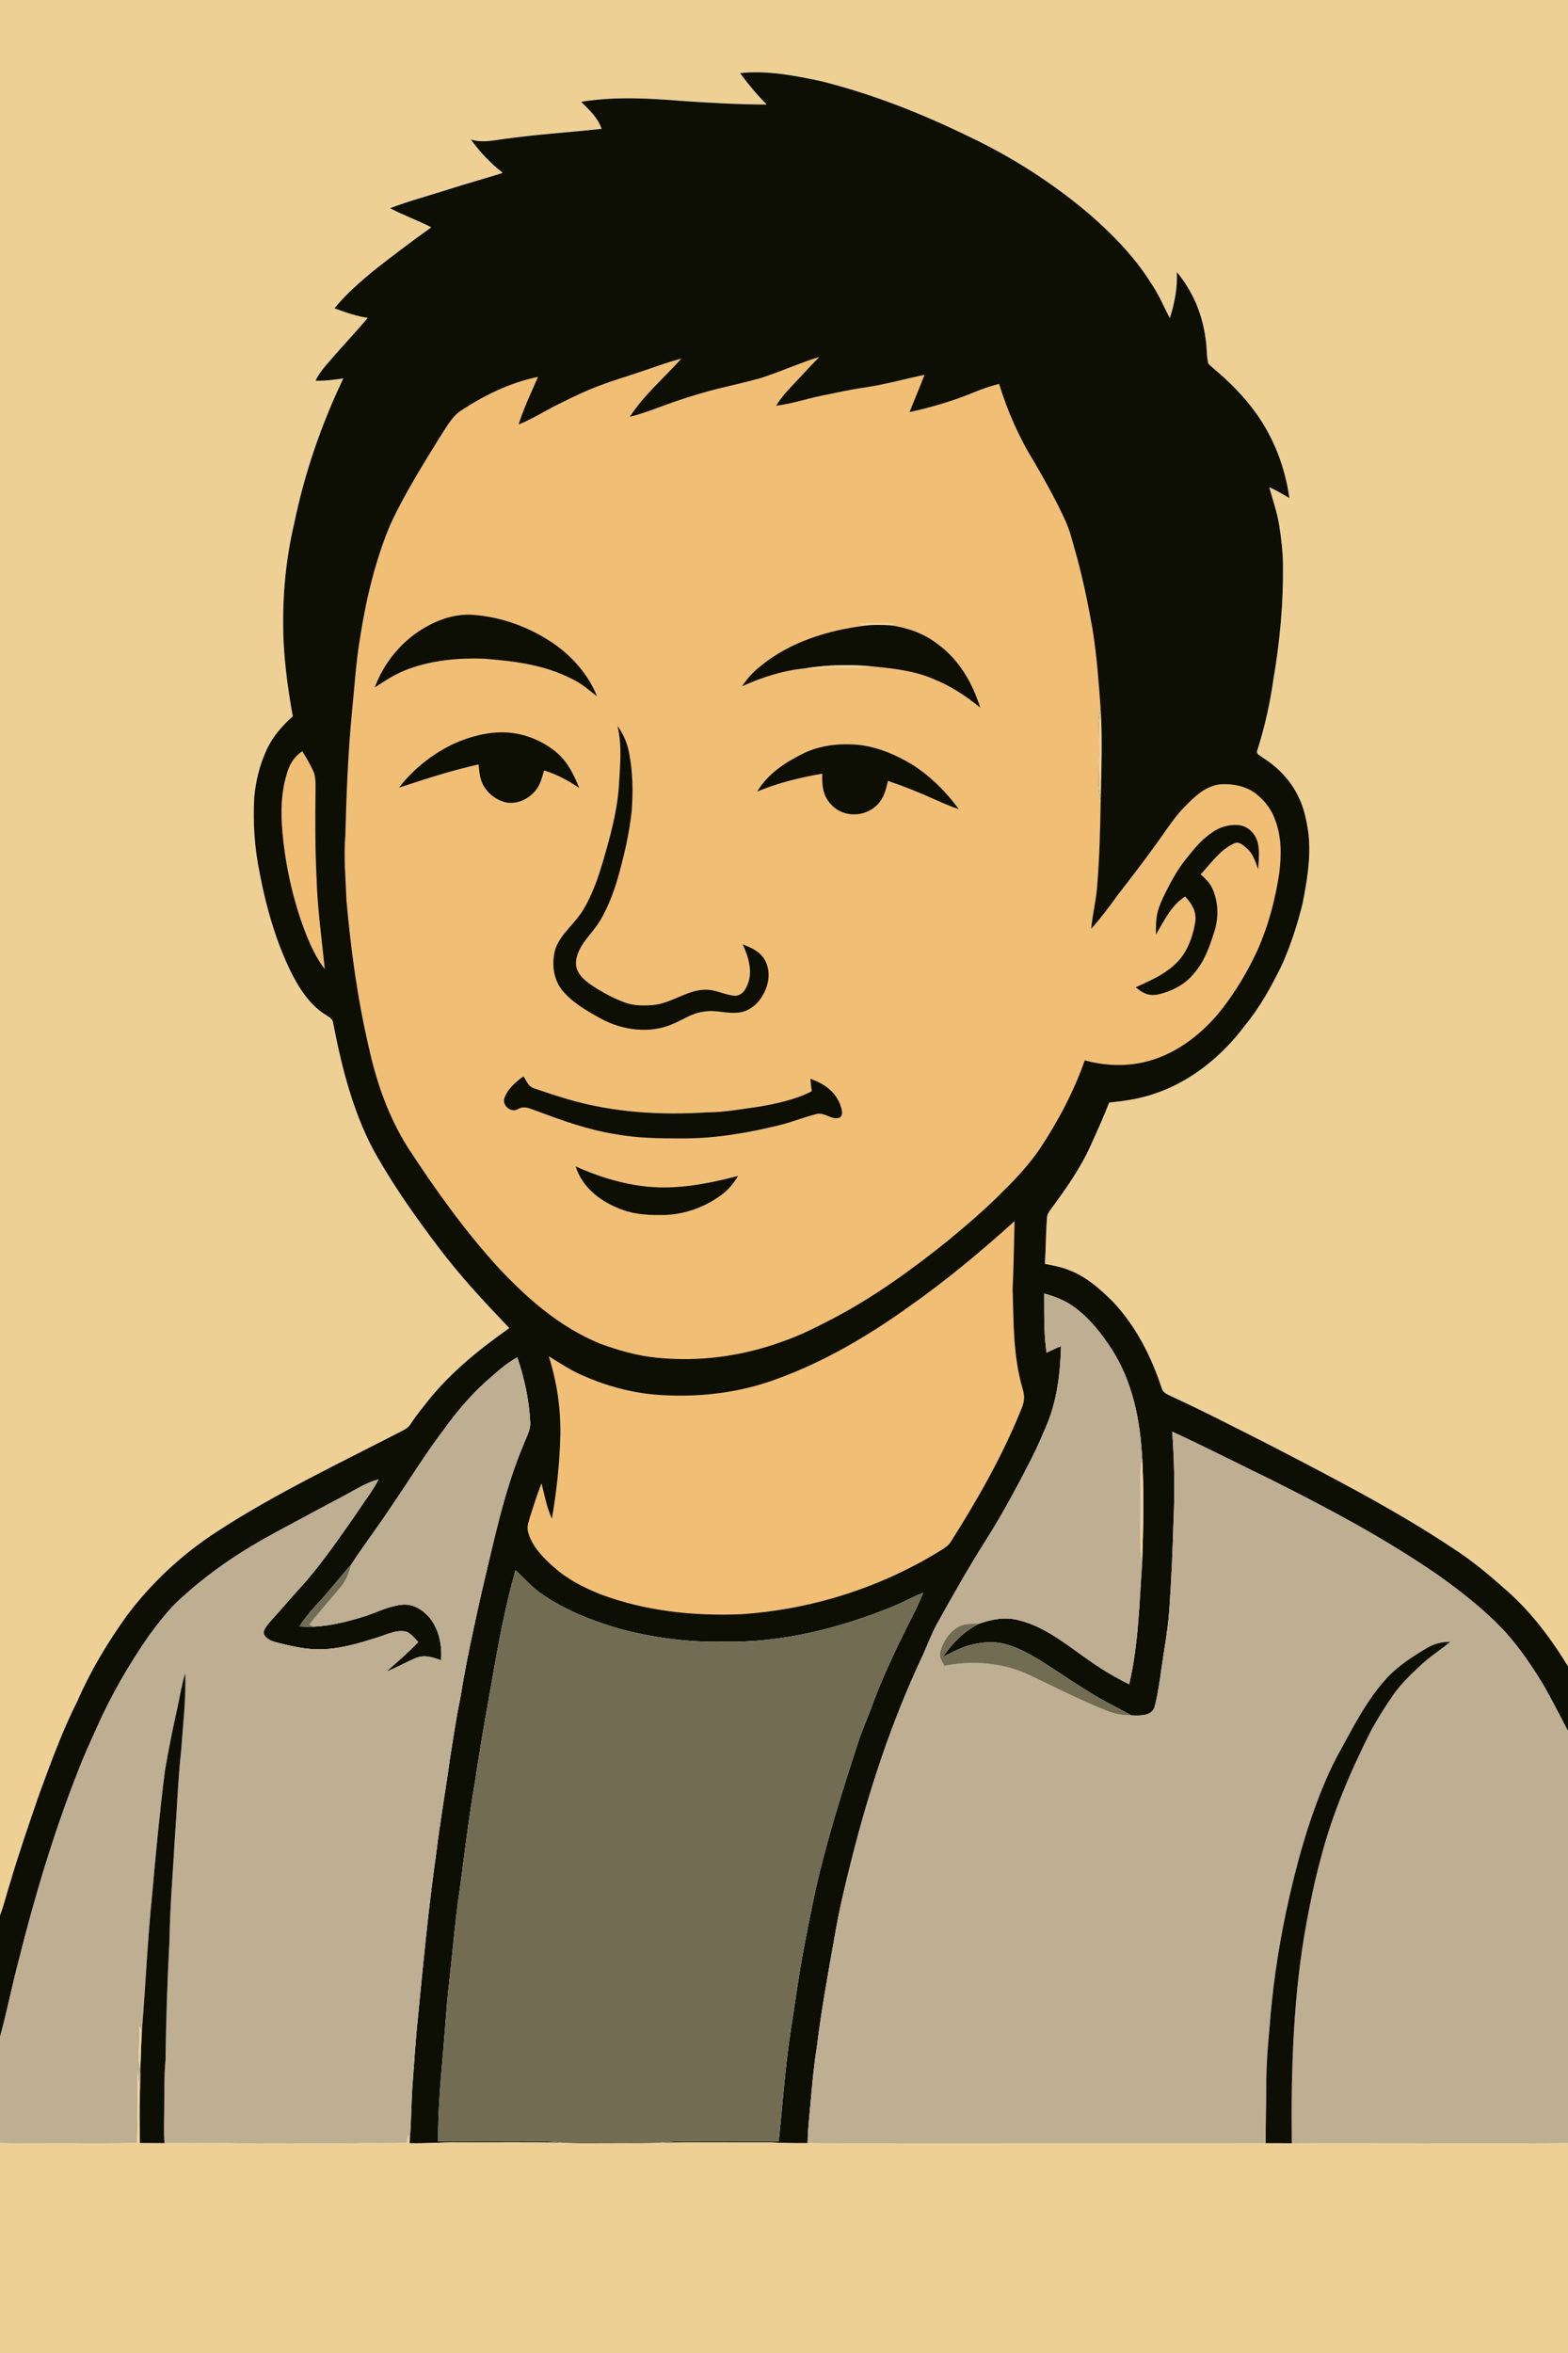 <svg xmlns="http://www.w3.org/2000/svg" width="836pt" height="1672" viewBox="0 0 836 1254"><path fill="#eed095" d="M0 0h836v888.02c-9.56-15.54-20.32-29.86-34.27-41.75-8.54-7.6-17.32-14.86-26.95-21.06-31.41-20.9-65.69-38.45-99.17-55.82-16.9-8.5-33.64-17.23-50.85-25.12-2.32-1.25-4.66-1.74-5.42-4.59-5.54-16.81-13.78-33.06-26.03-46-6.68-6.67-14.3-13.37-23.24-16.75-4.19-1.71-8.54-2.5-12.97-3.36.55-8.18.46-16.39 1.13-24.55.03-1.63.76-2.82 1.69-4.1 7.96-10.75 16.08-22.19 21.58-34.42 3.41-7.59 6.87-15.18 9.88-22.94 8.05-.77 15.98-1.92 23.67-4.54 19.48-6.27 36.45-20.12 48.61-36.37 8.26-10.07 14.4-21.23 20.06-32.92 4.55-10.34 8.06-21.23 10.77-32.2 2.43-12.45 4.47-24.31 3.16-37.05-.97-6.97-2.38-14.13-5.64-20.42-4.18-8.48-10.84-15.27-18.78-20.3-1.57-1.35-3.8-1.7-2.76-4.28 3.93-12.33 6.69-24.89 8.5-37.7 3.46-20.05 5.3-40.47 5.07-60.83-.07-7-.93-14.01-2-20.92-1.12-7.04-3.43-13.52-5.32-20.35 3.73 1.64 7.22 3.67 10.72 5.74-2.28-16.49-8.34-32.24-18.13-45.74-6.13-8.36-13.48-15.89-21.41-22.56-1.27-1.09-2.65-2.18-3.73-3.46-1-4.11-.61-8.54-1.35-12.73-1.61-13.16-6.83-25.76-15.4-35.92.44 8.45-1.17 16.57-3.72 24.59-3.31-6.45-6.08-13.06-10.26-19.05-8.54-13.63-19.54-24.84-31.51-35.46-19.82-17.04-41.98-31.23-65.58-42.43-25.22-12.28-51.36-22.59-78.61-29.41-13.87-2.95-28.99-5.88-43.17-4.25 4.39 5.88 9.02 11.51 14.22 16.7-14.63.01-29.23-.85-43.83-1.81-18.55-1.47-36.61-2.63-55.11.35 4.42 4.44 8.76 8.31 10.94 14.41-17.24 1.9-34.71 2.98-51.9 5.38-6.18.8-11.71 2.24-17.86.28 5.06 6.97 10.29 12.45 17.03 17.81-9.4 3.04-18.94 5.59-28.35 8.63-10.55 3.41-21.35 6.25-31.72 10.18 7.12 3.86 14.79 6.47 21.98 10.23-10.45 7.39-20.66 15.19-30.74 23.07-7.52 6.27-14.7 12.48-20.9 20.08 5.84 2.14 11.62 4.21 17.82 5.08-6.58 7.66-13.46 15.04-20.08 22.66-2.99 3.39-5.87 6.73-7.84 10.84 5 .15 9.92-.48 14.84-1.25-11.8 24.67-20.66 50.48-26.2 77.27-4.91 20.82-6.59 42.23-5.64 63.58.72 13.16 2.5 26.27 4.89 39.22-5.63 5.07-10.57 10.66-13.83 17.58-3.75 8.06-5.99 16.92-6.73 25.77-.76 13.55.18 27.17 2.94 40.46 3.25 17.23 8.16 34.46 15.61 50.37 4.31 9.18 10.45 19.25 19.23 24.75 1.95 1.43 3.98 1.94 4.31 4.67 4.75 24.5 11.26 50.38 24 72.04 9.45 16.42 20.51 31.98 31.92 47.08 11.59 15.42 24.65 29.48 38.02 43.34-17.24 12.17-33.04 25.01-45.88 41.95-2.42 2.99-4.71 6-6.8 9.22-.93 1.48-2.23 2.41-3.74 3.23-33.17 17.17-68.42 33.8-99.75 54.25-18.49 12.05-34.86 27.24-48.04 44.96-10.09 14.13-19.05 29.02-26.01 44.96-8.11 16.04-14.16 32.8-20.37 49.62-5.55 16.13-11.05 31.98-15.82 48.24-1.81 5.56-3.09 11.23-5.18 16.69V0Z"/><path fill="#0d0f05" d="M394.57 39c14.18-1.63 29.3 1.3 43.17 4.25 27.25 6.82 53.39 17.13 78.61 29.41 23.6 11.2 45.76 25.39 65.58 42.43 11.97 10.62 22.97 21.83 31.51 35.46 4.18 5.99 6.95 12.6 10.26 19.05 2.55-8.02 4.16-16.14 3.72-24.59 8.57 10.16 13.79 22.76 15.4 35.92.74 4.19.35 8.62 1.35 12.73 1.08 1.28 2.46 2.37 3.73 3.46 7.93 6.67 15.28 14.2 21.41 22.56 9.79 13.5 15.85 29.25 18.13 45.74-3.5-2.07-6.99-4.1-10.72-5.74 1.89 6.83 4.2 13.31 5.32 20.35 1.07 6.91 1.93 13.92 2 20.92.23 20.36-1.61 40.78-5.07 60.83-1.81 12.81-4.57 25.37-8.5 37.7-1.04 2.58 1.19 2.93 2.76 4.28 7.94 5.03 14.6 11.82 18.78 20.3 3.26 6.29 4.67 13.45 5.64 20.42 1.31 12.74-.73 24.6-3.16 37.05-2.71 10.97-6.22 21.86-10.77 32.2-5.66 11.69-11.8 22.85-20.06 32.92-12.16 16.25-29.13 30.1-48.61 36.37-7.69 2.62-15.62 3.77-23.67 4.54-3.01 7.76-6.47 15.35-9.88 22.94-5.5 12.23-13.62 23.67-21.58 34.42-.93 1.28-1.66 2.47-1.69 4.1-.67 8.16-.58 16.37-1.13 24.55 4.43.86 8.78 1.65 12.97 3.36 8.94 3.38 16.56 10.08 23.24 16.75 12.25 12.94 20.49 29.19 26.03 46 .76 2.85 3.1 3.34 5.42 4.59 17.21 7.89 33.95 16.62 50.85 25.12 33.48 17.37 67.76 34.92 99.17 55.82 9.63 6.2 18.41 13.46 26.95 21.06 13.95 11.89 24.71 26.21 34.27 41.75v34.58c-4.49-8.65-8.89-17.38-13.81-25.79-5.62-9.15-11.75-18.1-18.83-26.19-10.72-11.82-23.78-22-36.74-31.25-28.48-19.61-58.29-35.39-89.12-50.89-17.53-8.41-34.81-17.4-52.49-25.46 1.06 15.52 1.44 31.08.7 46.63-.45 15.81-1.12 31.63-2.22 47.4-.8 12.16-3.28 24.53-4.86 36.63-.9 5.56-1.65 11.31-3.27 16.71-2.08 4.37-8.06 3.91-12.1 3.78-6.55-3.66-13.33-6.8-19.73-10.7-7.43-4.49-14.67-9.32-21.93-14.07-7.95-5.18-16.58-10.83-25.83-13.24-6.26-1.7-12.7-.95-18.89.66-5.16 1.4-9.39 3.92-14.15 6.2 5.15-7.52 11.26-13.72 19.5-17.8 6.99-2.33 13.96-3.7 21.24-1.66 15.48 3.81 28.49 15.74 41.63 24.35 5.42 3.6 11.12 6.81 16.93 9.72 4.89-20.75 5.41-43.1 6.89-64.32.64-18.91 1.07-37.78.02-56.69-1.07-19.77-5.06-39.85-15.74-56.82-5.61-8.83-12.61-17.72-21.25-23.76-4.63-3.26-9.84-5.12-15.23-6.7.08 10.57-.29 21.06 1.26 31.56 2.54-1.24 5.09-2.45 7.74-3.47-.42 14.8-2.17 29.43-8.12 43.13-2.32 5.32-4.54 10.7-7.18 15.86-7.59 14.86-15.38 29.58-24.32 43.68-9.29 14.61-17.79 29.67-26.23 44.79-3.11 5.55-5.22 11.42-7.83 17.19-16.5 34.99-28.55 71.49-38.01 108.95-3.44 13.58-6.69 27.11-9.01 40.92-3.47 19.5-7.05 38.88-9.44 58.52-1.91 11.77-2.78 23.62-3.91 35.47-.52 5.42-1.03 10.8-1.08 16.25-6.56.07-13.03-.05-19.59-.4-19.42.09-38.85-.18-58.26.12 7.8-1.12 15.42-.51 23.26-.6 13.06-.04 26.12.02 39.18-.04 2.12-19.89 3.46-39.81 6.48-59.61 2.5-15.76 4.55-31.64 7.69-47.28 1.67-9.2 3.7-18.31 5.52-27.48 6.03-26.46 14.03-51.79 22.41-77.56 2.04-6.45 4.81-12.58 7.16-18.91 4.73-13.12 10.5-25.8 16.67-38.31 3.71-7.85 7.95-15.17 11.07-23.29-5.47 2.19-10.62 5.01-16.03 7.3-28.25 11.52-59.49 19.47-90.15 18.78-18.9.46-37.76-2.06-56-6.96-14.05-4.15-28.64-9.8-40.73-18.18-5.45-3.69-9.69-8.47-14.39-12.99-5.5 19.15-9.16 38.96-12.54 58.59-3.2 17.96-6.45 35.91-9.05 53.97-3.33 18.88-5.51 37.91-8.07 56.9-2.51 16.28-3.78 33.08-5.66 49.45-1.1 8.77-1.65 17.7-2.39 26.51-1.45 19.61-3.85 39.4-3.55 59.07 14.13.07 28.25 0 42.38.05 7.82.06 15.45-.48 23.25.6-18.08-.32-36.17-.08-54.25-.13-8.9-.21-17.72.72-26.63.41l.02-.89c.88-9.74.83-19.55 1.49-29.31.95-12.36 1.66-24.75 2.98-37.08 2.82-29.01 5.59-58.11 9.71-87.12 2.1-17.33 5.16-34.51 7.53-51.8 1.72-10.46 3.2-20.94 5.38-31.31 3.07-19.06 7.22-37.97 11.47-56.8 6.21-25.8 11.77-53.43 22.11-77.85 1.49-4.04 3.97-7.93 3.63-12.3-.61-11.65-3.09-23.35-6.9-34.37-6.31 3.45-11.22 8.16-16.61 12.82-8.51 7.65-15.74 16.29-22.44 25.55-10.03 13.15-18.6 27.29-28.02 40.99-6.98 10.59-14.69 20.66-21.61 31.29-5.78 6.29-10.88 13.14-16.69 19.4-3.92 4.21-7.68 8.49-10.77 13.35 2.47.14 4.95.25 7.43.15 9.7-.46 18.94-2.88 28.15-5.78 6.43-2.18 12.83-5.51 19.8-5.99 5.75-.38 10.86 3.19 14.38 7.42 4.89 6.5 6.26 14.31 5.8 22.3-4.59-1.7-8.78-3.21-13.62-1.23-5.27 2.29-10.27 5.16-15.64 7.26 5.8-5.15 11.68-10.15 17.05-15.77-1.99-2.05-4.29-5.34-7.3-5.72-4.87-.77-10.19 1.94-14.79 3.36-10.03 3.12-20.31 6.27-30.92 6.17-7.49.07-14.32-1.64-21.56-3.35-2.92-.79-6.4-1.72-7.74-4.75-.78-1.87 1.87-4.73 2.97-6.2 6.67-7.33 13.07-14.88 19.74-22.21 9.72-11.37 18.29-23.91 26.87-36.16 3.81-5.95 8.34-11.57 11.57-17.85-6.98 1.86-12.37 5.57-18.67 8.87-11.77 6.16-23.41 12.56-35.13 18.8-18.54 9.89-35.88 21.36-51.38 35.59-6.51 5.72-11.92 12.95-17.11 19.87-10.77 15.49-20.25 31.84-27.91 49.1-3.43 7.64-6.97 15.22-9.93 23.07-13.11 33.17-23.34 67.51-31.98 102.09-3.5 13.21-6.09 26.67-9.73 39.84v-64.76c2.09-5.46 3.37-11.13 5.18-16.69 4.77-16.26 10.27-32.11 15.82-48.24 6.21-16.82 12.26-33.58 20.37-49.62 6.96-15.94 15.92-30.83 26.01-44.96 13.18-17.72 29.55-32.91 48.04-44.96 31.33-20.45 66.58-37.08 99.75-54.25 1.51-.82 2.81-1.75 3.74-3.23 2.09-3.22 4.38-6.23 6.8-9.22 12.84-16.94 28.64-29.78 45.88-41.95-13.37-13.86-26.43-27.92-38.02-43.34-11.41-15.1-22.47-30.66-31.92-47.08-12.74-21.66-19.25-47.54-24-72.04-.33-2.73-2.36-3.24-4.31-4.67-8.78-5.5-14.92-15.57-19.23-24.75-7.45-15.91-12.36-33.14-15.61-50.37-2.76-13.29-3.7-26.91-2.94-40.46.74-8.85 2.98-17.71 6.73-25.77 3.26-6.92 8.2-12.51 13.83-17.58-2.39-12.95-4.17-26.06-4.89-39.22-.95-21.35.73-42.76 5.64-63.58 5.54-26.79 14.4-52.6 26.2-77.27-4.92.77-9.84 1.4-14.84 1.25 1.97-4.11 4.85-7.45 7.84-10.84 6.62-7.62 13.5-15 20.08-22.66-6.2-.87-11.98-2.94-17.82-5.08 6.2-7.6 13.38-13.81 20.9-20.08 10.08-7.88 20.29-15.68 30.74-23.07-7.19-3.76-14.86-6.37-21.98-10.23 10.37-3.93 21.17-6.77 31.72-10.18 9.41-3.04 18.95-5.59 28.35-8.63-6.74-5.36-11.97-10.84-17.03-17.81 6.15 1.96 11.68.52 17.86-.28 17.19-2.4 34.66-3.48 51.9-5.38-2.18-6.1-6.52-9.97-10.94-14.41 18.5-2.98 36.56-1.82 55.11-.35 14.6.96 29.2 1.82 43.83 1.81-5.2-5.19-9.83-10.82-14.22-16.7Z"/><path fill="#f1be76" d="M436.85 190.22c-3.25 3.3-6.42 6.67-9.55 10.09-4.78 5.22-9.75 9.79-13.49 15.89 8.29-.93 15.98-3.68 24.12-5.29 7.93-1.62 15.89-3.41 23.91-4.53 10.39-1.58 20.82-4.5 31.08-6.62-2.54 6.67-5.36 13.24-8 19.87 11.43-2.52 22.68-5.75 33.51-10.21 4.67-1.99 9.34-3.58 14.25-4.85 4.47 14.62 10.81 28.88 18.87 41.89 5.85 9.99 11.49 20.16 16.32 30.69 2.27 4.85 3.54 9.95 4.99 15.08 4.19 14.4 7.2 29.2 9.79 43.97 2.16 13.69 3.17 27.59 4.16 41.41-.56 3.12-1.12 6.2-1.05 9.39.24 10 .14 20.01-.04 30.01-.06 3.19.54 6.26 1.15 9.37-.29 15.49-.64 31.06-1.96 46.66-.58 7.39-2.53 14.56-3.07 21.94 5.08-5.78 9.63-11.78 14.11-18.03 7.88-10.17 15.73-20.34 23.15-30.87 4.16-5.89 8-11.72 13.18-16.8 4.97-5.05 9.73-9.56 16.91-11.11 6.78-.86 14.5.42 20.08 4.57 4.84 3.67 8.7 8.56 10.65 14.35 3.43 9.03 3.29 18.55 2.18 28.01-2.2 14.45-5.91 28.69-11.99 42.01-5.01 10.8-11.2 21.09-18.49 30.51-9.8 12.62-23.59 23.55-39.17 27.82-11.17 3.1-22.96 2.71-34.1-.33-5.84 16.65-14.26 32.55-24.02 47.23-5.44 7.94-12.1 15.29-18.97 22.01-9.5 9.68-19.62 18.29-30.05 26.94-19.59 15.68-40.42 30.77-62.78 42.24-8.29 4.35-16.66 8.44-25.52 11.51-21.43 7.8-44.48 10.89-67.19 8.5-10.21-.99-20.31-3.94-29.91-7.46-21.47-8.88-38.1-23.44-53.87-40.11-18.27-20.05-33.8-41.75-48.6-64.42-10.44-16.61-16.76-34.8-20.92-53.89-5.95-25.43-9.47-51.68-11.79-77.69-.44-11.73-1.55-23.22-.6-34.97.58-22.43 1.45-44.65 3.66-67 1.28-12.63 2.05-25.58 4.16-38.01 3.21-20.59 8.16-41.56 16.31-60.8 7.37-15.85 16.89-31 26.03-45.89 3.37-5 6.41-11.16 11.5-14.49 12.66-8.29 26.17-14.91 41.08-17.96-3.64 8.33-7.66 16.72-10.37 25.4 7.38-3.01 13.9-7.21 21.02-10.74 7.29-3.62 14.43-7.16 22.07-9.97 6.62-2.57 13.42-4.52 20.12-6.82 7.9-2.52 15.51-5.6 23.59-7.58-9 10.02-20.2 19.63-27.5 31 5.24-1.33 10.27-3.08 15.32-4.98 10.42-3.92 21.04-7.31 31.83-10.06 7.6-1.84 15.25-3.53 22.77-5.66 10.51-3.4 20.56-8 31.13-11.22Z"/><path fill="#0d0f05" d="M252.02 327.68c13.64.94 27.11 5.42 38.78 12.51 11.94 7.02 22.37 17.95 27.51 30.92-4.27-3.35-8.24-6.86-13.21-9.2-14.98-7.7-30.53-9.54-47.07-10.87-13.22-.49-27.18.77-39.7 5.28-6.76 2.36-12.59 6.14-18.52 10.04 4.64-12.67 13.84-24.14 25.42-31.13 7.92-4.89 17.38-8.23 26.79-7.55Z"/><path fill="#eed095" d="M457.87 332.15c6.49-.3 12.93-.56 19.4.07l-1.65 1.13c-5.14-.41-10.25-.47-15.38.21l-2.37-1.41Z"/><path fill="#0d0f05" d="M460.24 333.56c5.13-.68 10.24-.62 15.38-.21 8.8 1.39 17.1 4.35 24.2 9.84 11.54 8.39 18.56 20.54 22.81 33.95-7.72-6.36-15.98-11.75-25.32-15.42-9.86-4.25-21.31-5.55-31.95-6.53-11.93-1.2-23.86-.9-35.7.94-11.98 1.11-23.14 4.73-34.05 9.63 2.99-4.49 6.43-8.17 10.73-11.42 15.12-12.17 34.89-18.32 53.9-20.78Z"/><path fill="#eed095" d="M465.36 355.19c-4.88.83-9.41 1.11-14.36.79-7.21-.46-14.14 1.25-21.34.15 11.84-1.84 23.77-2.14 35.7-.94ZM586.81 377.61c1.05 16.28.41 32.49.06 48.77-.61-3.11-1.21-6.18-1.15-9.37.18-10 .28-20.01.04-30.01-.07-3.19.49-6.27 1.05-9.39Z"/><path fill="#0d0f05" d="M329.22 386.9c3.35 4.57 5.44 9.66 6.35 15.25 1.87 9.86 1.93 19.77 1.26 29.76-1.33 12.7-4.25 24.89-7.75 37.14-2.22 7.3-5.03 14.57-8.87 21.18-3.63 6.16-8.56 10.16-11.5 16.48-1.49 3.32-2.38 7.01-.82 10.48 1.93 4.34 6.41 7.2 10.28 9.66 4.85 2.99 10.01 5.68 15.4 7.58 4.58 1.62 9.61 1.59 14.4 1.21 9.5-.66 18.5-8.16 28.03-8.18 5.47-.2 10.76 3 15.93 3.22 3.63-.13 5.53-3.01 6.69-6.09 2.88-6.95.33-14.86-2.64-21.34 4.91 2 9.37 3.83 12.03 8.76 3.61 7.34 1.34 15.38-3.47 21.53-2.76 3.22-6.37 5.63-10.66 6.09-6.44.81-12.18-1.64-18.58-.49-6.4.75-10.8 4.19-16.55 6.54-12.09 5.44-27.14 3.41-38.53-2.9-7.11-3.92-15.01-8.44-20.25-14.76-5.17-6.07-6.07-15.39-3.68-22.78 2.8-7.57 10.38-13.24 14.64-20.31 4.71-7.78 7.83-16.76 10.45-25.44 3.8-13.1 7.4-25.82 8.52-39.49.57-11.28 1.99-21.94-.68-33.1ZM272.72 390.58c8.95 1.03 17.93 5.07 24.68 11.02 5.61 5.04 8.62 11.49 11.43 18.33-5.88-3.96-11.93-7.27-18.75-9.33-1.05 3.44-1.72 6.67-3.79 9.69-3.71 5.26-10.39 8.71-16.87 7.27-5.38-1.43-10.3-5.38-12.44-10.57-1.34-3.15-1.45-6.24-1.83-9.59-14.44 3.18-28.39 7.77-42.41 12.36 8.15-10.64 19.89-19.62 32.29-24.72 8.67-3.42 18.35-5.57 27.69-4.46ZM455.05 396.77c11.05.5 22.03 5.1 31.4 10.78 9.64 6.14 18.02 14.44 24.73 23.66-4.24-1.4-8.33-3.14-12.39-4.99-8.3-3.74-16.73-7.15-25.36-10.06-1.1 4.72-2.14 9.05-5.61 12.65-6.58 6.78-18.15 7.1-24.64 0-4.52-4.64-4.97-10.3-4.79-16.47-11.8 1.99-23.66 4.88-34.71 9.54 5.68-9.41 14.48-15.27 24.12-20.08 8.34-4.23 17.99-5.58 27.25-5.03Z"/><path fill="#f1be76" d="M161.13 400.34c2.19 3.37 4.21 6.92 5.88 10.58 1.35 2.97 1.2 5.89 1.23 9.07-.21 16.02-.26 32.01.55 48.02.44 16.21 2.79 32.4 4.36 48.48-4.88-6.34-7.95-13.36-10.81-20.76-6.25-16.72-10.11-34.26-11.75-52.03-.92-10.47-.83-20.82 2.22-30.96 1.42-5.29 3.79-9.22 8.32-12.4Z"/><path fill="#0d0f05" d="M660.02 439.7c4.97.37 9.01 4.1 10.38 8.78 1.37 4.57.63 10.04.43 14.76-1.57-4.14-2.58-7.99-5.98-11.1-2.15-1.74-4.3-4.08-7.24-2.5-7.21 3.42-12.15 10.7-17.48 16.33 2.5 2.29 4.88 4.44 6.29 7.61 3.18 7.07 3.44 15.59 1.01 22.92-2.45 7.85-5.26 15.88-10.75 22.16-4.73 6.07-12.31 9.86-19.72 11.4-4.64.84-8.04-.95-11.41-3.9 7.66-3.58 14.91-6.49 21.15-12.45 6.17-5.65 9.41-14.61 10.61-22.7.69-5.45-1.96-9.41-5.42-13.26-7.72 5.09-10.98 12.68-15.61 20.34.06-3.9-.08-8.18.91-11.96.88-3.42 2.44-6.79 3.98-9.98 3.19-6.32 6.48-12.51 10.92-18.06 4.3-5.28 8.13-10.35 13.84-14.19 3.97-2.99 9.13-4.54 14.09-4.2ZM279.07 573.66c1.87 2.61 2.5 5.4 5.88 6.42 6 2.08 12.08 4.08 18.18 5.86 24.13 7 48.89 8.47 73.86 6.89 9.15-.01 17.97-1.72 27-2.92 9.76-1.66 19.95-3.79 28.82-8.33-.23-2.23-.52-4.44-.77-6.66 7.18 2.49 13.29 6.66 16.02 14.05.65 1.96 1.86 5.47-.54 6.7-4.08 1.48-8.04-3.32-12.46-1.9-6.28 1.55-12.3 4.05-18.58 5.64-17.06 4.26-34.85 7.36-52.47 7.29-12.24.03-24.3-.1-36.38-2.35-14.2-2.29-27.53-7.06-40.94-12.1-3.73-1.13-6.77-3.3-10.59-1.18-3.54 2.26-8.65-2.01-7.15-5.89 1.63-4.76 6.11-8.69 10.12-11.52ZM306.92 621.64c14.58 6.55 30.99 11.26 47.07 11.19 13.57-.01 26.47-2.76 39.52-6.14-2.41 4.13-5.46 7.69-9.37 10.47-9.22 6.71-20.7 10.56-32.14 10.36-7.83.09-15.48-.6-22.72-3.79-10.19-4.23-18.87-11.29-22.36-22.09Z"/><path fill="#f1be76" d="M540.93 650.77c-.34 12.08-.46 24.16-1.03 36.23.59 18.09.2 35.26 5.25 52.87 1.28 4.25 1.16 6.71-.5 10.82-9.9 24.77-23.55 48.68-37.82 71.17-1.08 1.63-2.59 2.71-4.19 3.77-32.34 20.24-69.58 32.17-107.64 34.66-25.34 1.03-50.83-1.67-74.69-10.57-8.98-3.58-17.47-7.84-24.76-14.29-5.67-4.93-12.13-11.43-13.98-18.93-.83-2.81.24-5.29.98-7.99 1.94-6.07 3.81-12.09 6.17-18.01 1.68 6.41 2.72 12.77 5.53 18.84 2.58-14.63 4.1-29.5 4.51-44.33.21-14.67-1.77-28.19-6.17-42.17 5.85 3.47 11.32 7.25 17.59 10 11.93 5.32 24.75 9 37.77 10.29 22.9 2.01 45.96-.46 67.49-8.69 24.75-9.1 48.25-23.03 69.61-38.39 19.6-13.78 38.11-29.21 55.88-45.28Z"/><path fill="#beae92" d="M556.72 689.34c5.39 1.58 10.6 3.44 15.23 6.7 8.64 6.04 15.64 14.93 21.25 23.76 10.68 16.97 14.67 37.05 15.74 56.82-.51 3.45-.98 6.88-.9 10.38.23 11.66.14 23.33-.04 34.99-.06 3.81.42 7.56.92 11.32-1.48 21.22-2 43.57-6.89 64.32-5.81-2.91-11.51-6.12-16.93-9.72-13.14-8.61-26.15-20.54-41.63-24.35-7.28-2.04-14.25-.67-21.24 1.66-3.36.28-7.55-.1-10.6 1.45-5.27 2.66-8.9 8.13-10.31 13.74-.81 2.79.97 4.97 2.11 7.36 15.12-2.97 30.86-1.77 44.95 4.72 14.21 6.71 27.77 13.76 42.46 19.53 3.99 1.58 8.16 2.11 12.42 2.15 4.04.13 10.02.59 12.1-3.78 1.62-5.4 2.37-11.15 3.27-16.71 1.58-12.1 4.06-24.47 4.86-36.63 1.1-15.77 1.77-31.59 2.22-47.4.74-15.55.36-31.11-.7-46.63 17.68 8.06 34.96 17.05 52.49 25.46 30.83 15.5 60.64 31.28 89.12 50.89 12.96 9.25 26.02 19.43 36.74 31.25 7.08 8.09 13.21 17.04 18.83 26.19 4.92 8.41 9.32 17.14 13.81 25.79v219.61c-49.08.41-98.18-.14-147.26.08-.46-39 .76-79.41 7.89-117.82 2.15-11.45 4.48-23.01 7.6-34.22 6.07-23.61 15.89-46.44 26.87-68.14 3.58-6.54 7.65-12.99 11.91-19.1 4.16-5.85 9.21-10.7 14.45-15.55 4.92-4.61 10.6-8.19 15.8-12.52-4.83.09-8.64 1.02-12.78 3.52-7.28 4.36-14.8 9.18-20.66 15.36-7.45 8.01-13.45 17.72-18.74 27.25-4.88 8.99-9.95 17.58-13.97 27.03-9.82 22.78-16.43 47.22-21.56 71.44-4.25 20.27-7.2 40.8-8.72 61.45-.98 10.3-1.74 20.67-1.7 31.01 0 10.09-.39 20.16-.3 30.25-65.28.05-130.55.04-195.83.07-16.14.24-32.27-.01-48.41-.13.05-5.45.56-10.83 1.08-16.25 1.13-11.85 2-23.7 3.91-35.47 2.39-19.64 5.97-39.02 9.44-58.52 2.32-13.81 5.57-27.34 9.01-40.92 9.46-37.46 21.51-73.96 38.01-108.95 2.61-5.77 4.72-11.64 7.83-17.19 8.44-15.12 16.94-30.18 26.23-44.79 8.94-14.1 16.73-28.82 24.32-43.68 2.64-5.16 4.86-10.54 7.18-15.86 5.95-13.7 7.7-28.33 8.12-43.13-2.65 1.02-5.2 2.23-7.74 3.47-1.55-10.5-1.18-20.99-1.26-31.56ZM275.79 723.37c3.81 11.02 6.29 22.72 6.9 34.37.34 4.37-2.14 8.26-3.63 12.3-10.34 24.42-15.9 52.05-22.11 77.85-4.25 18.83-8.4 37.74-11.47 56.8-2.18 10.37-3.66 20.85-5.38 31.31-2.37 17.29-5.43 34.47-7.53 51.8-4.12 29.01-6.89 58.11-9.71 87.12-1.32 12.33-2.03 24.72-2.98 37.08-.66 9.76-.61 19.57-1.49 29.31-.24-1.14-.48-2.28-.75-3.42-.27 1.38-.53 2.77-.8 4.15-4.28.16-8.56.25-12.84.2-12.68-.18-25.34.36-38.01.16-11.84-.13-23.66-.18-35.5 0-14.27-.47-28.52-.05-42.79-.18-.45-5.78-.21-11.39-.15-17.22.17-9.02-.18-18 .71-26.99.27-21.35.95-42.68 2.11-64 .22-17.68 1.81-35.34 2.77-53.01 1.18-15.9 1.7-31.82 3.41-47.69.97-13.77 2.68-27.9 2.22-41.7-1.84 5.89-2.79 12.2-4.11 18.24-2.5 11.26-4.83 22.57-6.73 33.95-2.76 21.78-4.83 43.55-6.75 65.41-2.51 24.31-3.54 48.83-5.53 73.2-.41-.85-.84-1.69-1.27-2.53-.12 5.06-.08 10.1-.43 15.14-.23 2.58.21 4.97.88 7.43.26 3.97 0 7.9-.21 11.86-.48-3.8-.97-7.58-1.23-11.4-.05 13.04.05 26.1-.3 39.14-12.02.3-24.06.33-36.09.19-12.34-.08-24.66.25-37-.07v-56.52c3.64-13.17 6.23-26.63 9.73-39.84 8.64-34.58 18.87-68.92 31.98-102.09 2.96-7.85 6.5-15.43 9.93-23.07 7.66-17.26 17.14-33.61 27.91-49.1 5.19-6.92 10.6-14.15 17.11-19.87 15.5-14.23 32.84-25.7 51.38-35.59 11.72-6.24 23.36-12.64 35.13-18.8 6.3-3.3 11.69-7.01 18.67-8.87-3.23 6.28-7.76 11.9-11.57 17.85-8.58 12.25-17.15 24.79-26.87 36.16-6.67 7.33-13.07 14.88-19.74 22.21-1.1 1.47-3.75 4.33-2.97 6.2 1.34 3.03 4.82 3.96 7.74 4.75 7.24 1.71 14.07 3.42 21.56 3.35 10.61.1 20.89-3.05 30.92-6.17 4.6-1.42 9.92-4.13 14.79-3.36 3.01.38 5.31 3.67 7.3 5.72-5.37 5.62-11.25 10.62-17.05 15.77 5.37-2.1 10.37-4.97 15.64-7.26 4.84-1.98 9.03-.47 13.62 1.23.46-7.99-.91-15.8-5.8-22.3-3.52-4.23-8.63-7.8-14.38-7.42-6.97.48-13.37 3.81-19.8 5.99-9.21 2.9-18.45 5.32-28.15 5.78-.73-.38-1.46-.76-2.19-1.15 5.34-6.61 10.88-13.02 16.37-19.5 3.15-3.59 4.75-7.66 5.85-12.25 6.92-10.63 14.63-20.7 21.61-31.29 9.42-13.7 17.99-27.84 28.02-40.99 6.7-9.26 13.93-17.9 22.44-25.55 5.39-4.66 10.3-9.37 16.61-12.82Z"/><path fill="#eed095" d="M608.94 776.62c1.05 18.91.62 37.78-.02 56.69-.5-3.76-.98-7.51-.92-11.32.18-11.66.27-23.33.04-34.99-.08-3.5.39-6.93.9-10.38Z"/><path fill="#726c53" d="M187.11 834.02c-1.1 4.59-2.7 8.66-5.85 12.25-5.49 6.48-11.03 12.89-16.37 19.5.73.39 1.46.77 2.19 1.15-2.48.1-4.96-.01-7.43-.15 3.09-4.86 6.85-9.14 10.77-13.35 5.81-6.26 10.91-13.11 16.69-19.4ZM274.88 836.78c4.7 4.52 8.94 9.3 14.39 12.99 12.09 8.38 26.68 14.03 40.73 18.18 18.24 4.9 37.1 7.42 56 6.96 30.66.69 61.9-7.26 90.15-18.78 5.41-2.29 10.56-5.11 16.03-7.3-3.12 8.12-7.36 15.44-11.07 23.29-6.17 12.51-11.94 25.19-16.67 38.31-2.35 6.33-5.12 12.46-7.16 18.91-8.38 25.77-16.38 51.1-22.41 77.56-1.82 9.17-3.85 18.28-5.52 27.48-3.14 15.64-5.19 31.52-7.69 47.28-3.02 19.8-4.36 39.72-6.48 59.61-13.06.06-26.12 0-39.18.04-7.84.09-15.46-.52-23.26.6-8.53.63-17.15.23-25.74.37-9.23-.07-18.55.34-27.75-.36-7.8-1.08-15.43-.54-23.25-.6-14.13-.05-28.25.02-42.38-.05-.3-19.67 2.1-39.46 3.55-59.07.74-8.81 1.29-17.74 2.39-26.51 1.88-16.37 3.15-33.17 5.66-49.45 2.56-18.99 4.74-38.02 8.07-56.9 2.6-18.06 5.85-36.01 9.05-53.97 3.38-19.63 7.04-39.44 12.54-58.59ZM522.23 865.22c-8.24 4.08-14.35 10.28-19.5 17.8 4.76-2.28 8.99-4.8 14.15-6.2 6.19-1.61 12.63-2.36 18.89-.66 9.25 2.41 17.88 8.06 25.83 13.24 7.26 4.75 14.5 9.58 21.93 14.07 6.4 3.9 13.18 7.04 19.73 10.7-4.26-.04-8.43-.57-12.42-2.15-14.69-5.77-28.25-12.82-42.46-19.53-14.09-6.49-29.83-7.69-44.95-4.72-1.14-2.39-2.92-4.57-2.11-7.36 1.41-5.61 5.04-11.08 10.31-13.74 3.05-1.55 7.24-1.17 10.6-1.45Z"/><path fill="#0d0f05" d="M773.26 874.94c-5.2 4.33-10.88 7.91-15.8 12.52-5.24 4.85-10.29 9.7-14.45 15.55-4.26 6.11-8.33 12.56-11.91 19.1-10.98 21.7-20.8 44.53-26.87 68.14-3.12 11.21-5.45 22.77-7.6 34.22-7.13 38.41-8.35 78.82-7.89 117.82-4.64-.08-9.28-.05-13.91-.04-.09-10.09.3-20.16.3-30.25-.04-10.34.72-20.71 1.7-31.01 1.52-20.65 4.47-41.18 8.72-61.45 5.13-24.22 11.74-48.66 21.56-71.44 4.02-9.45 9.09-18.04 13.97-27.03 5.29-9.53 11.29-19.24 18.74-27.25 5.86-6.18 13.38-11 20.66-15.36 4.14-2.5 7.95-3.43 12.78-3.52ZM98.77 891.61c.46 13.8-1.25 27.93-2.22 41.7-1.71 15.87-2.23 31.79-3.41 47.69-.96 17.67-2.55 35.33-2.77 53.01-1.16 21.32-1.84 42.65-2.11 64-.89 8.99-.54 17.97-.71 26.99-.06 5.83-.3 11.44.15 17.22-4.39 0-8.78-.04-13.17-.06-.09-9.31-.3-18.54.09-27.85.21-3.96.47-7.89.21-11.86.25-6.68.39-13.36.82-20.04 1.99-24.37 3.02-48.89 5.53-73.2 1.92-21.86 3.99-43.63 6.75-65.41 1.9-11.38 4.23-22.69 6.73-33.95 1.32-6.04 2.27-12.35 4.11-18.24Z"/><path fill="#eed095" d="M74.38 1079.88c.43.84.86 1.68 1.27 2.53-.43 6.68-.57 13.36-.82 20.04-.67-2.46-1.11-4.85-.88-7.43.35-5.04.31-10.08.43-15.14ZM73.39 1102.91c.26 3.82.75 7.6 1.23 11.4-.39 9.31-.18 18.54-.09 27.85 4.39.02 8.78.06 13.17.06 14.27.13 28.52-.29 42.79.18 11.84-.18 23.66-.13 35.5 0 12.67.2 25.33-.34 38.01-.16 4.28.05 8.56-.04 12.84-.2.27-1.38.53-2.77.8-4.15.27 1.14.51 2.28.75 3.42l-.02.89c8.91.31 17.73-.62 26.63-.41 18.08.05 36.17-.19 54.25.13 9.2.7 18.52.29 27.75.36 8.59-.14 17.21.26 25.74-.37 19.41-.3 38.84-.03 58.26-.12 6.56.35 13.03.47 19.59.4 16.14.12 32.27.37 48.41.13 65.28-.03 130.55-.02 195.83-.07 4.63-.01 9.27-.04 13.91.04 49.08-.22 98.18.33 147.26-.08V1254H0v-111.83c12.34.32 24.66-.01 37 .07 12.03.14 24.07.11 36.09-.19.35-13.04.25-26.1.3-39.14Z"/></svg>
